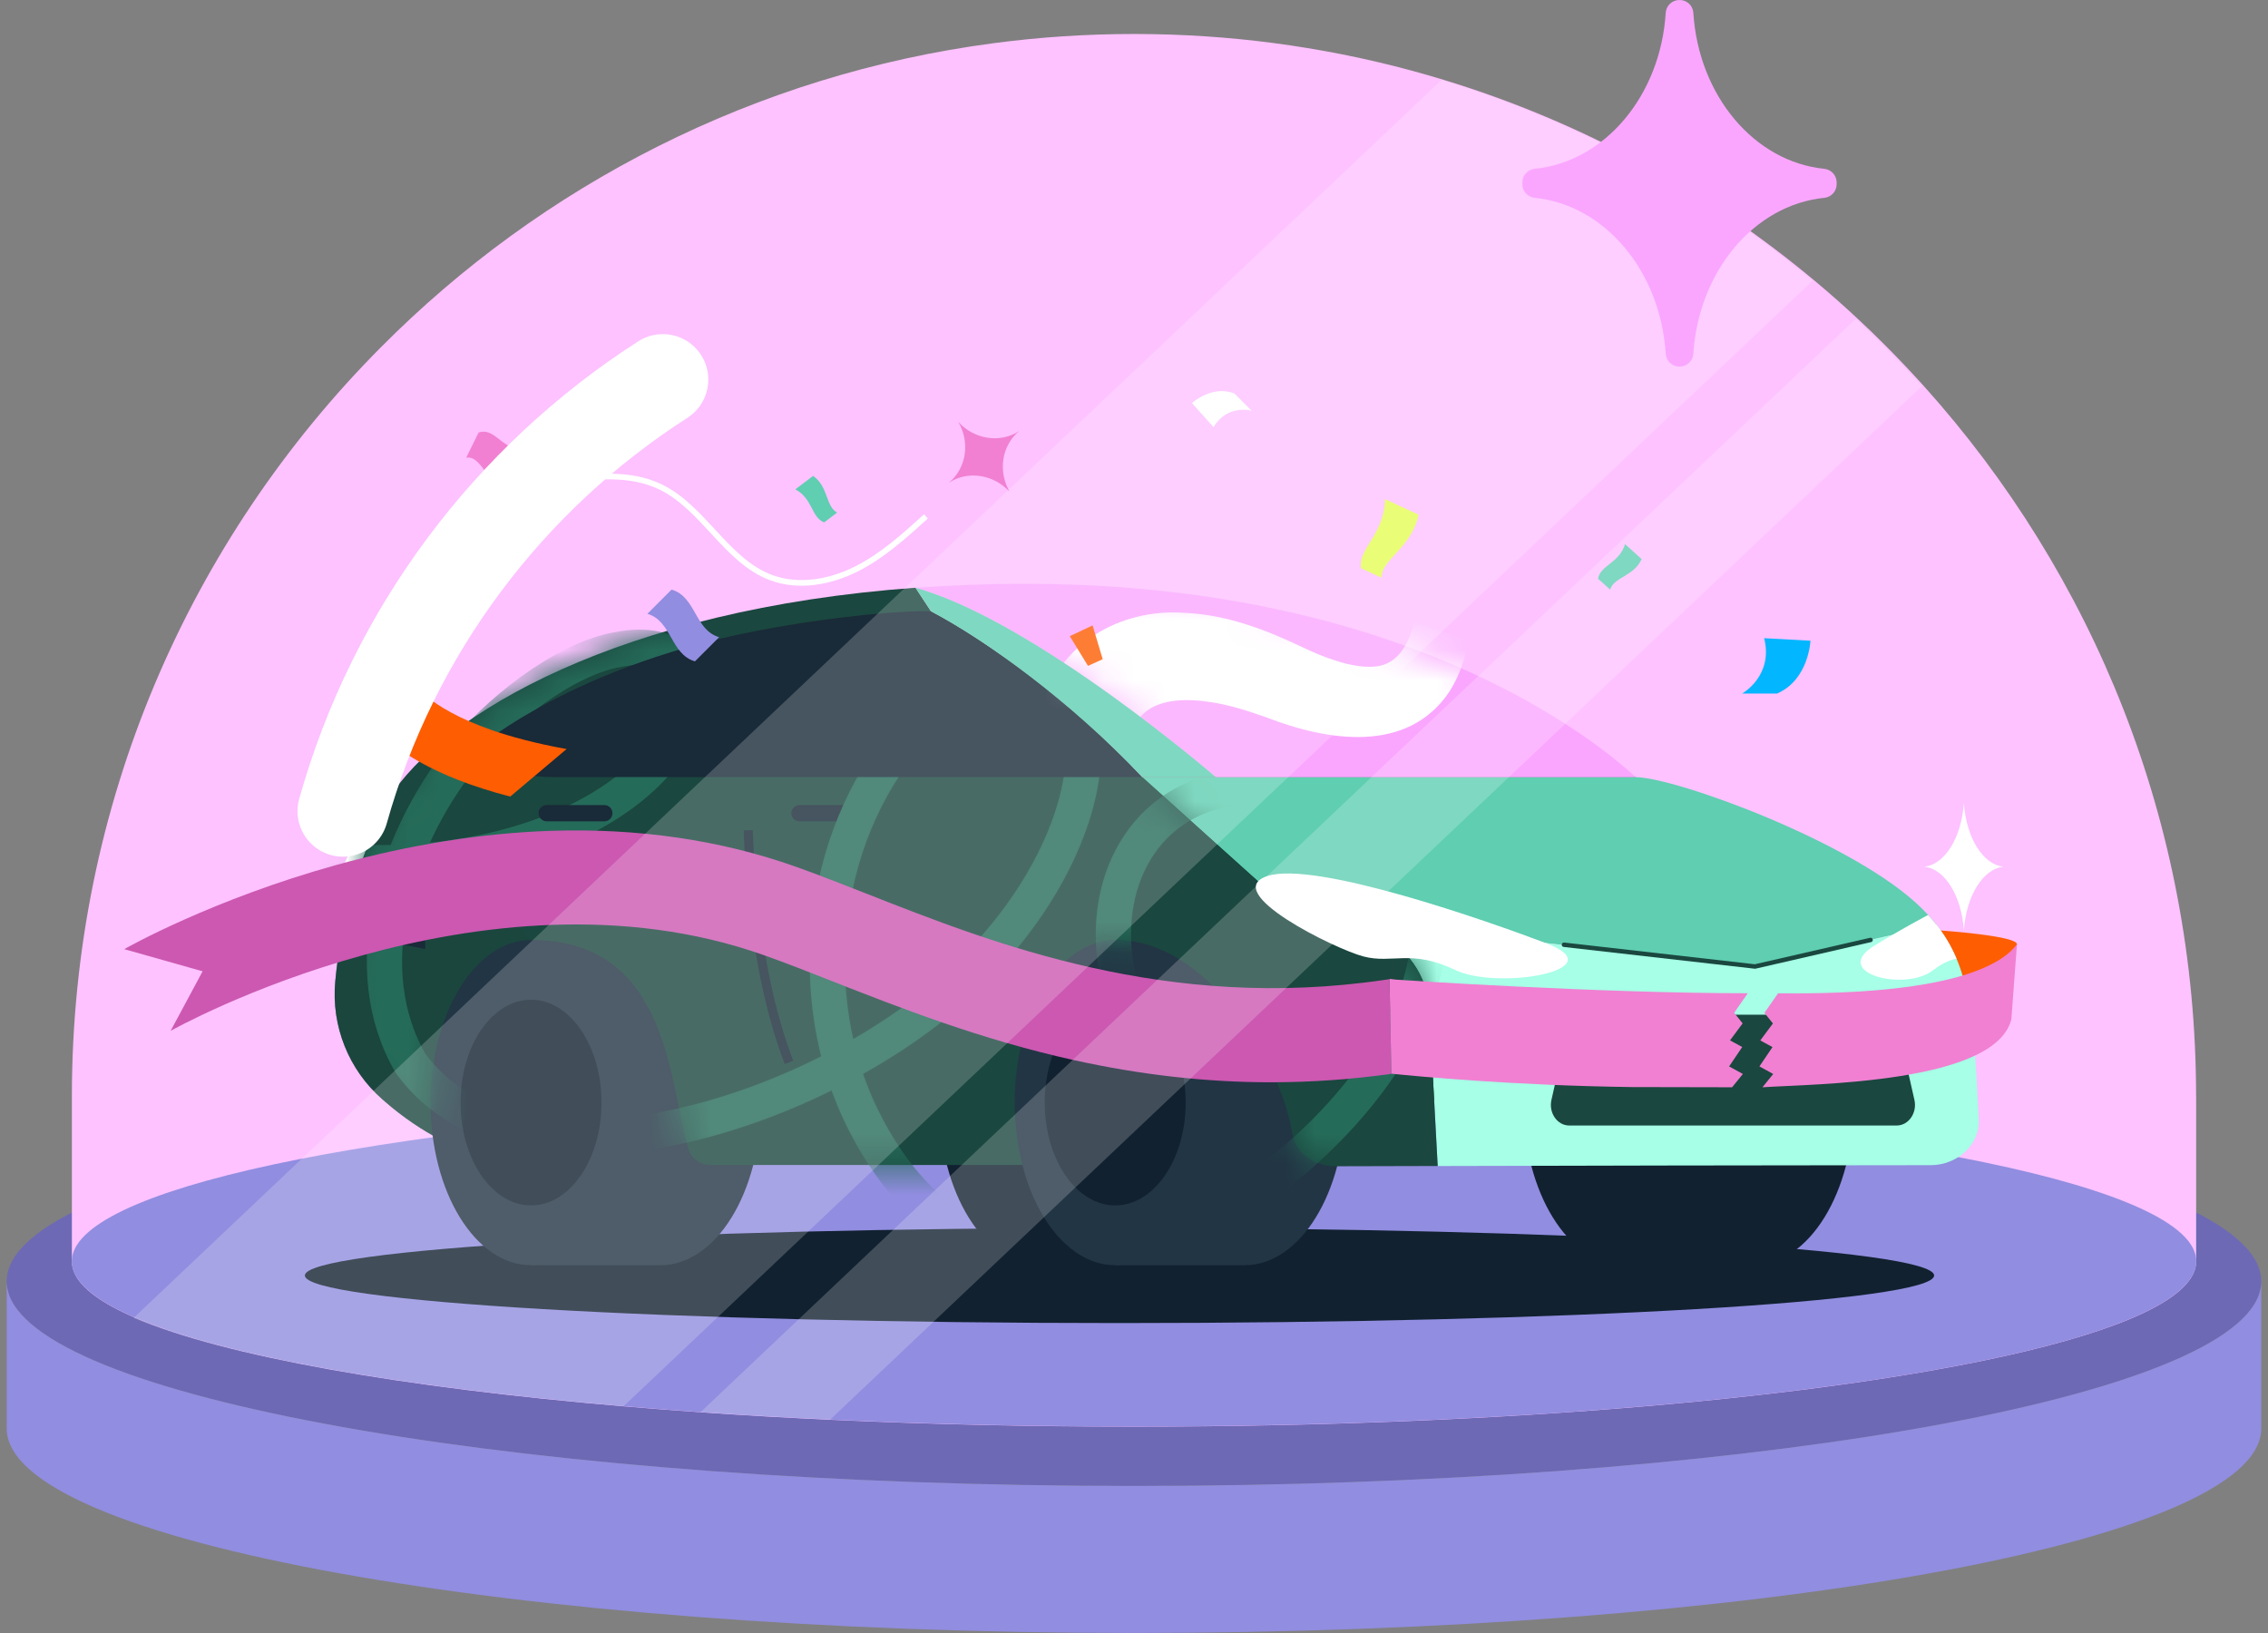 <svg width="75" height="54" viewBox="0 0 75 54" fill="none" xmlns="http://www.w3.org/2000/svg">
<rect x="0" y="0" width="75" height="54" fill="#808080" stroke="none"/>
<g id="MobileArtboard 20 3" clip-path="url(#clip0_7562_45645)">
<g id="Clip path group">
<mask id="mask0_7562_45645" style="mask-type:luminance" maskUnits="userSpaceOnUse" x="8" y="20" width="39" height="19">
<g id="clippath">
<path id="Vector" d="M19.541 37.339C19.587 36.999 19.612 36.647 19.612 36.289C19.612 33.407 18.044 31.071 16.109 31.071H15.002C14.277 31.071 13.601 31.398 13.044 31.962C13.032 31.974 13.021 31.986 13.009 31.997C12.987 32.021 12.963 32.046 12.94 32.07C12.067 33.018 11.499 34.555 11.499 36.289C11.499 36.558 11.513 36.824 11.54 37.083C11.548 37.17 11.558 37.256 11.57 37.339L8.81 38.162L9.051 37.339L11.625 28.492C11.91 27.505 12.814 26.825 13.842 26.825H15.706C16.087 26.825 16.455 26.691 16.746 26.445L16.872 26.337L17.277 25.995L17.544 25.771L18.702 24.794L18.736 24.763L19.003 24.54L23.208 20.992C23.595 20.664 24.085 20.485 24.594 20.485L32.011 20.477H32.228H32.363C32.369 20.477 32.373 20.477 32.379 20.477C32.379 20.477 32.383 20.477 32.385 20.477C32.792 20.483 33.173 20.685 33.407 21.018L37.414 26.725L46.192 28.983L46.585 37.339H19.541Z" fill="white"/>
</g>
</mask>
<g mask="url(#mask0_7562_45645)">
<g id="Group">
<path id="Vector_2" d="M38.444 40.188C32.673 42.028 25.841 42.903 19.833 41.926C18.087 41.608 16.359 41.063 14.838 40.172C11.901 38.515 9.73 35.185 11.551 31.916C12.502 30.178 14.161 28.861 15.846 27.844C22.316 23.991 30.465 23.93 37.523 26.142C41.907 27.447 43.613 30.321 38.262 31.99C34.165 33.221 26.999 34.013 22.874 32.889C21.64 32.531 19.906 31.611 20.338 30.205C21.29 27.883 27.555 27.998 29.674 28.57C31.174 28.929 32.419 29.92 30.777 30.675C27.011 32.041 20.191 30.691 17.437 27.659C14.946 24.883 16.654 21.889 19.444 20.189C21.152 19.104 23.096 18.408 25.068 17.973C31.298 16.589 37.867 17.767 43.509 20.653" stroke="white" stroke-width="0.225" stroke-miterlimit="10"/>
</g>
</g>
</g>
<path id="Vector_3" d="M74.777 42.372C74.777 42.519 74.751 42.663 74.702 42.808C73.467 46.341 57.282 49.138 37.499 49.138C17.716 49.138 1.532 46.341 0.296 42.806C0.245 42.661 0.221 42.517 0.221 42.37C0.221 38.633 16.91 35.605 37.499 35.605C58.088 35.605 74.641 38.609 74.775 42.323C74.775 42.338 74.775 42.354 74.775 42.368L74.777 42.372Z" fill="#6D69B5"/>
<path id="Vector_4" d="M74.777 42.372V47.234C74.777 47.25 74.777 47.266 74.777 47.283C74.633 50.997 57.998 53.999 37.501 53.999C17.004 53.999 0.221 50.971 0.221 47.234V42.372C0.221 42.518 0.248 42.663 0.296 42.807C1.532 46.34 17.716 49.137 37.499 49.137C57.282 49.137 73.467 46.34 74.702 42.807C74.753 42.663 74.777 42.518 74.777 42.372Z" fill="#918DE0"/>
<path id="Vector_5" d="M72.624 36.25V41.713C72.624 41.829 72.602 41.945 72.555 42.061C72.111 43.158 69.592 44.166 65.597 44.992C65.022 45.11 64.42 45.226 63.787 45.336C62.94 45.484 62.043 45.625 61.099 45.759C57.034 46.333 52.103 46.761 46.644 46.989C43.729 47.111 40.664 47.176 37.502 47.176C34.035 47.176 30.687 47.098 27.524 46.952C26.053 46.885 24.622 46.803 23.238 46.706C22.371 46.647 21.523 46.581 20.694 46.51C13.247 45.879 7.434 44.839 4.493 43.586C3.366 43.105 2.66 42.594 2.446 42.061C2.399 41.945 2.377 41.831 2.377 41.713V36.25C2.377 26.589 6.278 17.837 12.592 11.487C17.918 6.122 24.972 2.469 32.851 1.429C34.371 1.227 35.924 1.124 37.499 1.124C37.908 1.124 38.316 1.13 38.721 1.144C40.249 1.197 41.753 1.345 43.227 1.588C44.77 1.84 46.278 2.194 47.745 2.642C52.296 4.028 56.454 6.311 60.014 9.289C60.5 9.694 60.974 10.113 61.436 10.545C61.742 10.828 62.041 11.117 62.334 11.412C62.776 11.854 63.207 12.309 63.626 12.774C69.219 18.995 72.622 27.226 72.622 36.25H72.624Z" fill="#FDC2FF"/>
<path id="Vector_6" d="M72.626 41.709C72.626 41.896 72.565 42.084 72.445 42.267C70.65 45.023 55.689 47.172 37.499 47.172C36.447 47.172 35.405 47.164 34.377 47.15C16.441 46.903 2.375 44.563 2.375 41.709C2.375 41.119 2.977 40.551 4.09 40.018C8.67 37.83 21.897 36.248 37.502 36.248C41.13 36.248 44.631 36.334 47.924 36.493C62.234 37.183 72.628 39.257 72.628 41.709H72.626Z" fill="#918DE0"/>
<path id="Vector_7" d="M66.698 31.23C66.602 31.676 65.857 32.132 64.434 32.392L64.168 30.768C65.144 30.843 66.712 31 66.698 31.23Z" fill="#FE5D02"/>
<g id="Group_2">
<path id="&#38;lt;Path&#38;gt;" d="M37.02 43.751C51.898 43.751 63.959 43.047 63.959 42.178C63.959 41.309 51.898 40.605 37.02 40.605C22.142 40.605 10.081 41.309 10.081 42.178C10.081 43.047 22.142 43.751 37.02 43.751Z" fill="#112130"/>
<g id="Group_3">
<path id="Vector_8" d="M34.382 31.08C34.382 31.08 34.392 31.08 34.398 31.08H38.662C40.498 31.08 41.986 33.488 41.986 36.457C41.986 39.427 40.498 41.834 38.662 41.834H34.398C34.398 41.834 34.388 41.834 34.382 41.834C32.546 41.834 31.059 39.427 31.059 36.457C31.059 33.488 32.546 31.08 34.382 31.08Z" fill="#112130"/>
<path id="Vector_9" d="M53.701 31.08C53.701 31.08 53.712 31.08 53.718 31.08H57.981C59.817 31.08 61.305 33.488 61.305 36.457C61.305 39.427 59.817 41.834 57.981 41.834H53.718C53.718 41.834 53.707 41.834 53.701 41.834C51.865 41.834 50.378 39.427 50.378 36.457C50.378 33.488 51.865 31.08 53.701 31.08Z" fill="#112130"/>
</g>
<path id="Vector_10" d="M12.855 26.998L11.88 27.836C11.418 28.233 11.216 28.854 11.357 29.446L11.579 30.382L12.853 26.998H12.855Z" fill="white"/>
<g id="Group_4">
<path id="Vector_11" d="M11.086 32.456C11.255 30.622 11.736 28.829 12.507 27.154L12.839 26.433H20.941L16.743 38.521C15.265 38.152 13.895 37.44 12.747 36.441L12.65 36.357C11.532 35.384 10.95 33.931 11.086 32.456Z" fill="#1A473F"/>
<path id="Vector_12" opacity="0.5" d="M11.086 32.456C11.255 30.622 11.736 28.829 12.507 27.154L12.839 26.433H20.941L16.743 38.521C15.265 38.152 13.895 37.44 12.747 36.441L12.65 36.357C11.532 35.384 10.95 33.931 11.086 32.456Z" fill="#1A473F"/>
</g>
<g id="Group_5">
<path id="Vector_13" d="M21.84 41.838C23.675 41.838 25.163 39.431 25.163 36.461C25.163 33.492 23.675 31.084 21.84 31.084H17.576V41.84H21.84V41.838Z" fill="#223544"/>
<path id="Vector_14" d="M17.561 41.838C19.397 41.838 20.885 39.431 20.885 36.461C20.885 33.491 19.397 31.084 17.561 31.084C15.726 31.084 14.238 33.491 14.238 36.461C14.238 39.431 15.726 41.838 17.561 41.838Z" fill="#223544"/>
<path id="Vector_15" d="M17.561 39.861C18.848 39.861 19.891 38.338 19.891 36.459C19.891 34.581 18.848 33.059 17.561 33.059C16.274 33.059 15.23 34.581 15.23 36.459C15.23 38.338 16.274 39.861 17.561 39.861Z" fill="#112130"/>
</g>
<path id="Vector_16" d="M54.092 25.698L50.758 31.05L50.703 31.14L49.95 32.347L47.428 36.395L46.101 38.524H23.491C23.154 38.524 22.864 38.312 22.767 37.993C22.138 35.947 22.166 31.081 17.577 31.081L12.837 26.434C14.624 23.595 20.524 20.143 30.273 19.435L30.788 20.217C32.595 21.169 35.386 23.17 37.769 25.696H54.088L54.092 25.698Z" fill="#1A473F"/>
<g id="Group_6">
<path id="Vector_17" d="M41.159 41.838C42.995 41.838 44.483 39.431 44.483 36.461C44.483 33.492 42.995 31.084 41.159 31.084H36.895V41.84H41.159V41.838Z" fill="#223544"/>
<path id="Vector_18" d="M36.879 41.838C38.714 41.838 40.202 39.431 40.202 36.461C40.202 33.491 38.714 31.084 36.879 31.084C35.043 31.084 33.555 33.491 33.555 36.461C33.555 39.431 35.043 41.838 36.879 41.838Z" fill="#223544"/>
<path id="Vector_19" d="M36.878 39.861C38.165 39.861 39.209 38.338 39.209 36.459C39.209 34.581 38.165 33.059 36.878 33.059C35.591 33.059 34.548 34.581 34.548 36.459C34.548 38.338 35.591 39.861 36.878 39.861Z" fill="#112130"/>
</g>
<g id="Group_7">
<path id="Vector_20" d="M64.036 30.581L62.581 30.917L61.931 31.065L59.448 31.637L58.05 31.959L52.652 31.358L51.647 31.246L51.12 31.187L50.705 31.14L44.515 30.451L44.418 30.41L41.78 29.303L41.607 29.148L37.775 25.7H54.093C55.378 25.7 61.382 27.87 63.566 30.054C63.69 30.178 63.806 30.304 63.912 30.428C63.948 30.475 63.987 30.518 64.023 30.564C64.03 30.571 64.034 30.575 64.038 30.581H64.036Z" fill="#5FCEB1"/>
<path id="Vector_21" d="M65.433 37.042C65.469 37.842 64.734 38.528 63.849 38.53C58.266 38.532 51.8 38.548 47.542 38.558L47.264 33.372C47.264 33.372 47.264 33.362 47.264 33.356C47.199 32.257 46.513 31.288 45.497 30.863L44.514 30.45L58.048 31.956L64.036 30.58C65.131 31.966 65.274 33.568 65.433 37.04V37.042Z" fill="#A6FFE6"/>
</g>
<path id="Vector_22" d="M54.091 25.698H40.203C40.203 25.698 34.233 20.536 30.274 19.437C30.855 19.395 31.447 19.362 32.053 19.34C32.068 19.34 32.082 19.34 32.094 19.34C32.241 19.334 32.387 19.329 32.536 19.325C32.674 19.321 32.815 19.319 32.955 19.315C33.012 19.315 33.069 19.313 33.128 19.313C33.244 19.311 33.36 19.309 33.478 19.309C33.637 19.309 33.795 19.307 33.956 19.307C35.041 19.307 36.081 19.346 37.072 19.419C37.264 19.433 37.455 19.448 37.644 19.466C37.856 19.484 38.068 19.503 38.275 19.525C38.448 19.543 38.619 19.561 38.788 19.582C39.35 19.645 39.893 19.722 40.42 19.808C40.597 19.836 40.77 19.867 40.943 19.897C41.161 19.934 41.379 19.975 41.591 20.017C41.715 20.042 41.837 20.066 41.957 20.091C42.122 20.125 42.287 20.16 42.45 20.197C42.61 20.233 42.771 20.268 42.93 20.306C43.068 20.339 43.205 20.372 43.341 20.406C43.435 20.431 43.53 20.453 43.624 20.477C44.289 20.648 44.922 20.834 45.523 21.031C45.614 21.061 45.706 21.09 45.795 21.123C46.243 21.271 46.671 21.428 47.08 21.585C47.204 21.634 47.326 21.68 47.446 21.729C51.692 23.439 53.823 25.462 54.069 25.68C54.071 25.682 54.075 25.686 54.079 25.688C54.085 25.694 54.087 25.696 54.089 25.698H54.091Z" fill="#FAA6FF"/>
<path id="Vector_23" d="M58.034 32.033C58.034 32.033 58.044 32.033 58.05 32.033L61.874 31.153C61.913 31.145 61.938 31.105 61.929 31.066C61.921 31.027 61.881 31.003 61.842 31.011L58.03 31.886L51.727 31.168C51.686 31.163 51.649 31.192 51.645 31.233C51.641 31.273 51.67 31.31 51.71 31.314L58.026 32.033C58.026 32.033 58.032 32.033 58.034 32.033Z" fill="#1A473F"/>
<path id="Vector_24" d="M28.341 27.159H26.436C26.287 27.159 26.167 27.039 26.167 26.89C26.167 26.742 26.287 26.622 26.436 26.622H28.341C28.49 26.622 28.61 26.742 28.61 26.89C28.61 27.039 28.49 27.159 28.341 27.159Z" fill="#192A38"/>
<path id="Vector_25" d="M47.545 38.558C47.457 38.558 47.37 38.558 47.284 38.558C45.994 38.56 44.923 38.564 44.162 38.566C43.441 38.566 42.841 38.108 42.733 37.465C42.328 35.061 39.931 31.082 36.898 31.082L33.959 25.699H37.773L41.779 29.303L45.497 30.864C46.515 31.29 47.199 32.258 47.264 33.358C47.264 33.364 47.264 33.368 47.264 33.374L47.543 38.56L47.545 38.558Z" fill="#1A473F"/>
<g id="Clip path group_2">
<mask id="mask1_7562_45645" style="mask-type:luminance" maskUnits="userSpaceOnUse" x="11" y="19" width="37" height="20">
<g id="clippath-1">
<path id="Vector_26" d="M47.428 36.397L46.101 38.523H43.785C43.239 38.395 42.82 37.992 42.73 37.465C42.327 35.082 39.966 31.146 36.966 31.085C36.942 31.085 36.92 31.085 36.895 31.085H36.881C35.045 31.085 33.557 33.492 33.557 36.464C33.557 37.194 33.647 37.893 33.812 38.528H23.491C23.153 38.528 22.864 38.316 22.766 37.996C22.225 36.234 22.17 32.383 19.235 31.347C18.779 31.186 18.254 31.093 17.648 31.087C17.623 31.087 17.601 31.087 17.576 31.087H17.56C15.724 31.087 14.236 33.494 14.236 36.466C14.236 36.838 14.261 37.203 14.303 37.555C13.75 37.239 13.229 36.869 12.745 36.45L12.647 36.366C11.527 35.391 10.945 33.94 11.082 32.465C11.251 30.629 11.731 28.838 12.502 27.165L12.834 26.444C14.621 23.605 20.521 20.153 30.27 19.445L30.785 20.226C32.593 21.179 35.383 23.18 37.766 25.705L41.77 29.31L45.488 30.871C46.506 31.296 47.19 32.265 47.255 33.364C47.255 33.37 47.255 33.374 47.255 33.38L47.417 36.405L47.428 36.397Z" fill="white"/>
</g>
</mask>
<g mask="url(#mask1_7562_45645)">
<g id="Group_8">
<path id="Vector_27" d="M8.858 28.038C13.879 29.442 21.072 27.786 22.698 23.632C23.211 22.229 22.348 21.092 20.433 21.48C18.678 21.773 16.352 23.587 15.21 25.115C13.047 27.875 11.75 32.068 13.594 35.19C17.219 40.073 27.263 36.753 31.8 32.457C33.448 30.928 34.777 29.033 35.439 27.045C35.866 25.748 36.106 24.055 35.258 22.991C33.88 21.513 31.613 22.72 30.393 23.913C27.163 27.265 26.429 32.908 28.594 37.121C33.369 46.461 44.068 39.318 46.598 33.511C47.17 32.223 47.396 30.957 47.125 29.829C46.733 28.016 44.866 26.52 42.678 26.135C37.663 25.199 35.396 30.094 37.755 34.362C38.995 36.869 41.274 39.026 43.647 40.864" stroke="#256B59" stroke-width="1.166" stroke-miterlimit="10"/>
</g>
</g>
</g>
<path id="Vector_28" d="M19.984 27.159H18.079C17.93 27.159 17.81 27.039 17.81 26.89C17.81 26.742 17.93 26.622 18.079 26.622H19.984C20.133 26.622 20.253 26.742 20.253 26.89C20.253 27.039 20.133 27.159 19.984 27.159Z" fill="#192A38"/>
<path id="Vector_29" d="M37.773 25.697H18.34C17.349 25.697 16.372 25.44 15.509 24.954C15.509 24.954 16.294 24.241 17.87 23.372C19.445 22.505 21.812 21.484 24.973 20.871C27.572 20.366 30.037 20.169 30.792 20.218C32.599 21.17 35.389 23.171 37.773 25.697Z" fill="#192A38"/>
<path id="Vector_30" d="M51.889 37.218H62.721C63.116 37.218 63.405 36.8 63.307 36.369L62.786 34.067C62.717 33.766 62.477 33.554 62.2 33.554H52.412C52.136 33.554 51.893 33.766 51.826 34.067L51.305 36.369C51.207 36.798 51.496 37.218 51.891 37.218H51.889Z" fill="#1A473F"/>
<path id="Vector_31" d="M13.191 31.213L14.06 31.38V29.023L13.191 29.19C13.073 29.213 12.985 29.372 12.985 29.561V30.841C12.985 31.03 13.073 31.189 13.191 31.211V31.213Z" fill="#192A38"/>
<path id="Vector_32" d="M51.132 31.191C49.227 30.469 43.473 28.442 41.904 28.971C40.335 29.498 44.135 31.379 45.091 31.629C46.048 31.879 46.677 31.379 48.109 32.071C49.542 32.763 53.44 32.066 51.132 31.191Z" fill="white"/>
<path id="Vector_33" d="M61.995 31.262C62.387 31.024 63.03 30.645 63.757 30.256C64.174 30.708 64.475 31.17 64.699 31.701C64.48 31.746 64.227 31.85 63.916 32.09C62.988 32.804 60.501 32.172 61.995 31.262Z" fill="white"/>
<g id="Clip path group_3">
<mask id="mask2_7562_45645" style="mask-type:luminance" maskUnits="userSpaceOnUse" x="30" y="19" width="25" height="7">
<g id="clippath-2">
<path id="Vector_34" d="M33.959 19.307C47.685 19.307 53.95 25.6 54.09 25.698H40.202C40.202 25.698 34.23 20.537 30.273 19.438C31.446 19.352 32.675 19.305 33.957 19.305L33.959 19.307Z" fill="white"/>
</g>
</mask>
<g mask="url(#mask2_7562_45645)">
<g id="Group_9">
<path id="Vector_35" d="M34.407 23.491C34.319 23.826 34.268 24.168 34.252 24.506L37.681 25.711C37.58 25.495 37.507 25.265 37.464 25.025C37.173 23.342 38.571 22.994 39.953 23.206C40.596 23.289 41.249 23.499 41.874 23.721C43.871 24.496 46.543 24.956 47.937 22.86C48.265 22.339 48.456 21.769 48.552 21.183L46.763 20.554C46.598 21.268 46.266 21.875 45.637 22.015C45.245 22.109 44.622 22.001 44.184 21.85C43.804 21.734 43.417 21.569 43.057 21.396C41.854 20.82 40.553 20.328 39.196 20.267C37.059 20.098 34.954 21.299 34.409 23.488L34.407 23.491Z" fill="white"/>
</g>
</g>
</g>
<path id="Vector_36" d="M24.746 27.453C24.746 27.453 24.807 31.826 26.092 35.132" stroke="#192A38" stroke-width="0.303" stroke-miterlimit="10"/>
<path id="Vector_37" d="M40.203 25.698H37.772C35.389 23.172 32.599 21.171 30.791 20.219L30.276 19.437C34.235 20.536 40.205 25.698 40.205 25.698H40.203Z" fill="#5FCEB1"/>
</g>
<path id="Vector_38" d="M46.011 35.51C44.68 35.695 43.357 35.789 42.03 35.789C39.883 35.789 37.725 35.544 35.511 35.056C32.415 34.372 29.713 33.308 27.543 32.455C26.719 32.131 25.941 31.824 25.241 31.578C15.98 28.309 5.745 34.03 5.643 34.087L6.7 32.119L4.109 31.386C4.227 31.319 7.035 29.736 11.139 28.598C13.561 27.928 15.94 27.55 18.211 27.474C21.091 27.379 23.804 27.774 26.277 28.647C27.03 28.913 27.834 29.229 28.683 29.563C32.865 31.209 38.59 33.462 45.777 32.404L45.948 32.38L46.011 35.51Z" fill="#CC58B1"/>
<path id="Vector_39" d="M57.179 35.264L57.635 35.514L57.279 35.954C57.049 35.954 54.206 35.95 53.972 35.947C50.003 35.895 46.846 35.591 46.03 35.506C46.024 35.506 46.018 35.506 46.012 35.508L45.949 32.378L45.977 32.373L46.179 32.396C46.252 32.404 52.895 32.846 57.798 32.844L57.346 33.491L57.627 33.841L57.21 34.403L57.613 34.623L57.181 35.262L57.179 35.264Z" fill="#F180D2"/>
<path id="Vector_40" d="M66.698 31.228C66.643 31.971 66.567 32.962 66.513 33.707C65.979 35.828 60.01 35.84 58.282 35.954L58.638 35.514L58.182 35.264L58.614 34.625L58.211 34.405L58.628 33.843L58.347 33.493L58.799 32.846C59.784 32.846 65.377 32.968 66.698 31.228Z" fill="#F180D2"/>
<path id="Vector_41" d="M18.738 24.768L16.873 26.341C16.234 26.176 15.646 25.987 15.109 25.775C12.477 24.733 11.897 23.439 11.808 23.19L13.157 23.427L13.607 22.49C13.611 22.498 14.061 23.376 16.257 24.141C16.888 24.361 17.7 24.582 18.738 24.77V24.768Z" fill="#FE5D02"/>
<path id="Vector_42" d="M66.26 28.66C65.576 28.723 65.022 29.623 64.943 30.767C64.865 29.621 64.312 28.723 63.626 28.66C64.31 28.597 64.864 27.698 64.943 26.554C65.02 27.698 65.574 28.597 66.26 28.66Z" fill="white"/>
<g id="Group_10">
<path id="Vector_43" d="M33.701 14.256C33.123 14.734 32.997 15.585 33.388 16.263C32.858 15.687 32.008 15.552 31.379 15.961C31.957 15.483 32.085 14.632 31.692 13.955C32.221 14.531 33.072 14.665 33.701 14.256Z" fill="#F180D2"/>
<path id="Vector_44" d="M17.574 14.875C17.362 15.306 17.151 15.736 16.939 16.167C16.08 16.108 15.956 15.046 15.417 15.135C15.553 14.859 15.689 14.58 15.826 14.303C16.418 14.104 16.617 15.019 17.574 14.877V14.875Z" fill="#F180D2"/>
<path id="Vector_45" d="M27.683 16.949C27.541 17.057 27.396 17.167 27.254 17.274C26.828 17.11 26.875 16.483 26.301 16.181C26.497 16.033 26.692 15.884 26.888 15.738C27.398 16.088 27.301 16.753 27.683 16.949Z" fill="#5FCEB1"/>
<path id="Vector_46" d="M53.246 19.496C53.112 19.376 52.979 19.256 52.845 19.136C52.926 18.688 53.551 18.617 53.739 17.994C53.922 18.159 54.103 18.324 54.286 18.487C54.04 19.055 53.366 19.083 53.246 19.496Z" fill="#5FCEB1"/>
<path id="Vector_47" d="M23.781 21.07C23.514 21.337 23.248 21.604 22.981 21.87C22.169 21.634 22.22 20.533 21.408 20.297C21.674 20.03 21.941 19.764 22.208 19.497C23.02 19.733 22.969 20.834 23.781 21.07Z" fill="#918DE0"/>
<path id="Vector_48" d="M45.681 19.103C45.457 18.999 45.231 18.893 45.007 18.789C44.913 18.128 45.772 17.688 45.803 16.506C46.173 16.677 46.544 16.85 46.912 17.021C46.684 18.114 45.689 18.488 45.681 19.103Z" fill="#E5FC54"/>
<path id="Vector_49" d="M35.376 21.036L36.131 20.682L36.465 21.799L35.978 22.019L35.376 21.036Z" fill="#FE5D02"/>
<path id="Vector_50" d="M58.339 21.104L59.869 21.187C59.869 21.187 59.818 22.473 58.768 22.933H57.614C57.614 22.933 58.654 22.347 58.339 21.104Z" fill="#02B6FF"/>
<path id="Vector_51" d="M40.131 14.126L39.416 13.33C39.416 13.33 40.076 12.72 40.821 13.013L41.389 13.581C41.389 13.581 40.587 13.357 40.129 14.126H40.131Z" fill="white"/>
<path id="Vector_52" d="M18.563 15.881C19.654 15.745 20.814 15.619 21.811 16.087C23.263 16.769 24.003 18.545 25.505 19.103C26.413 19.439 27.447 19.252 28.312 18.818C29.177 18.385 29.904 17.725 30.62 17.076" stroke="white" stroke-width="0.187" stroke-miterlimit="10"/>
</g>
<path id="Vector_53" d="M11.341 26.825C13.01 20.87 16.834 15.814 21.919 12.552" stroke="white" stroke-width="3.007" stroke-miterlimit="10" stroke-linecap="round"/>
<g id="Group_11" opacity="0.2">
<path id="Vector_54" d="M59.941 9.286L20.619 46.505C13.172 45.875 7.359 44.834 4.418 43.581L47.672 2.639C52.223 4.025 56.381 6.309 59.941 9.286Z" fill="white"/>
<path id="Vector_55" d="M63.556 12.772L27.45 46.946C25.978 46.879 24.547 46.798 23.163 46.7L61.364 10.543C61.669 10.826 61.968 11.115 62.261 11.411C62.703 11.852 63.134 12.308 63.553 12.772H63.556Z" fill="white"/>
</g>
<path id="Vector_56" d="M60.736 6.034V6.091C60.736 6.325 60.559 6.52 60.325 6.542C58.011 6.777 56.169 8.966 55.996 11.704C55.982 11.94 55.778 12.123 55.54 12.123C55.302 12.123 55.101 11.942 55.084 11.704C54.913 8.966 53.069 6.777 50.753 6.542C50.519 6.518 50.342 6.325 50.342 6.091V6.034C50.342 5.8 50.519 5.604 50.753 5.582C53.072 5.348 54.913 3.158 55.084 0.418C55.099 0.182 55.302 -0.001 55.54 -0.001C55.778 -0.001 55.98 0.18 55.996 0.418C56.167 3.158 58.009 5.348 60.325 5.582C60.559 5.606 60.736 5.8 60.736 6.034Z" fill="#FAA6FF"/>
</g>
<defs>
<clipPath id="clip0_7562_45645">
<rect width="74.556" height="54" fill="white" transform="translate(0.222 0.001)"/>
</clipPath>
</defs>
</svg>
